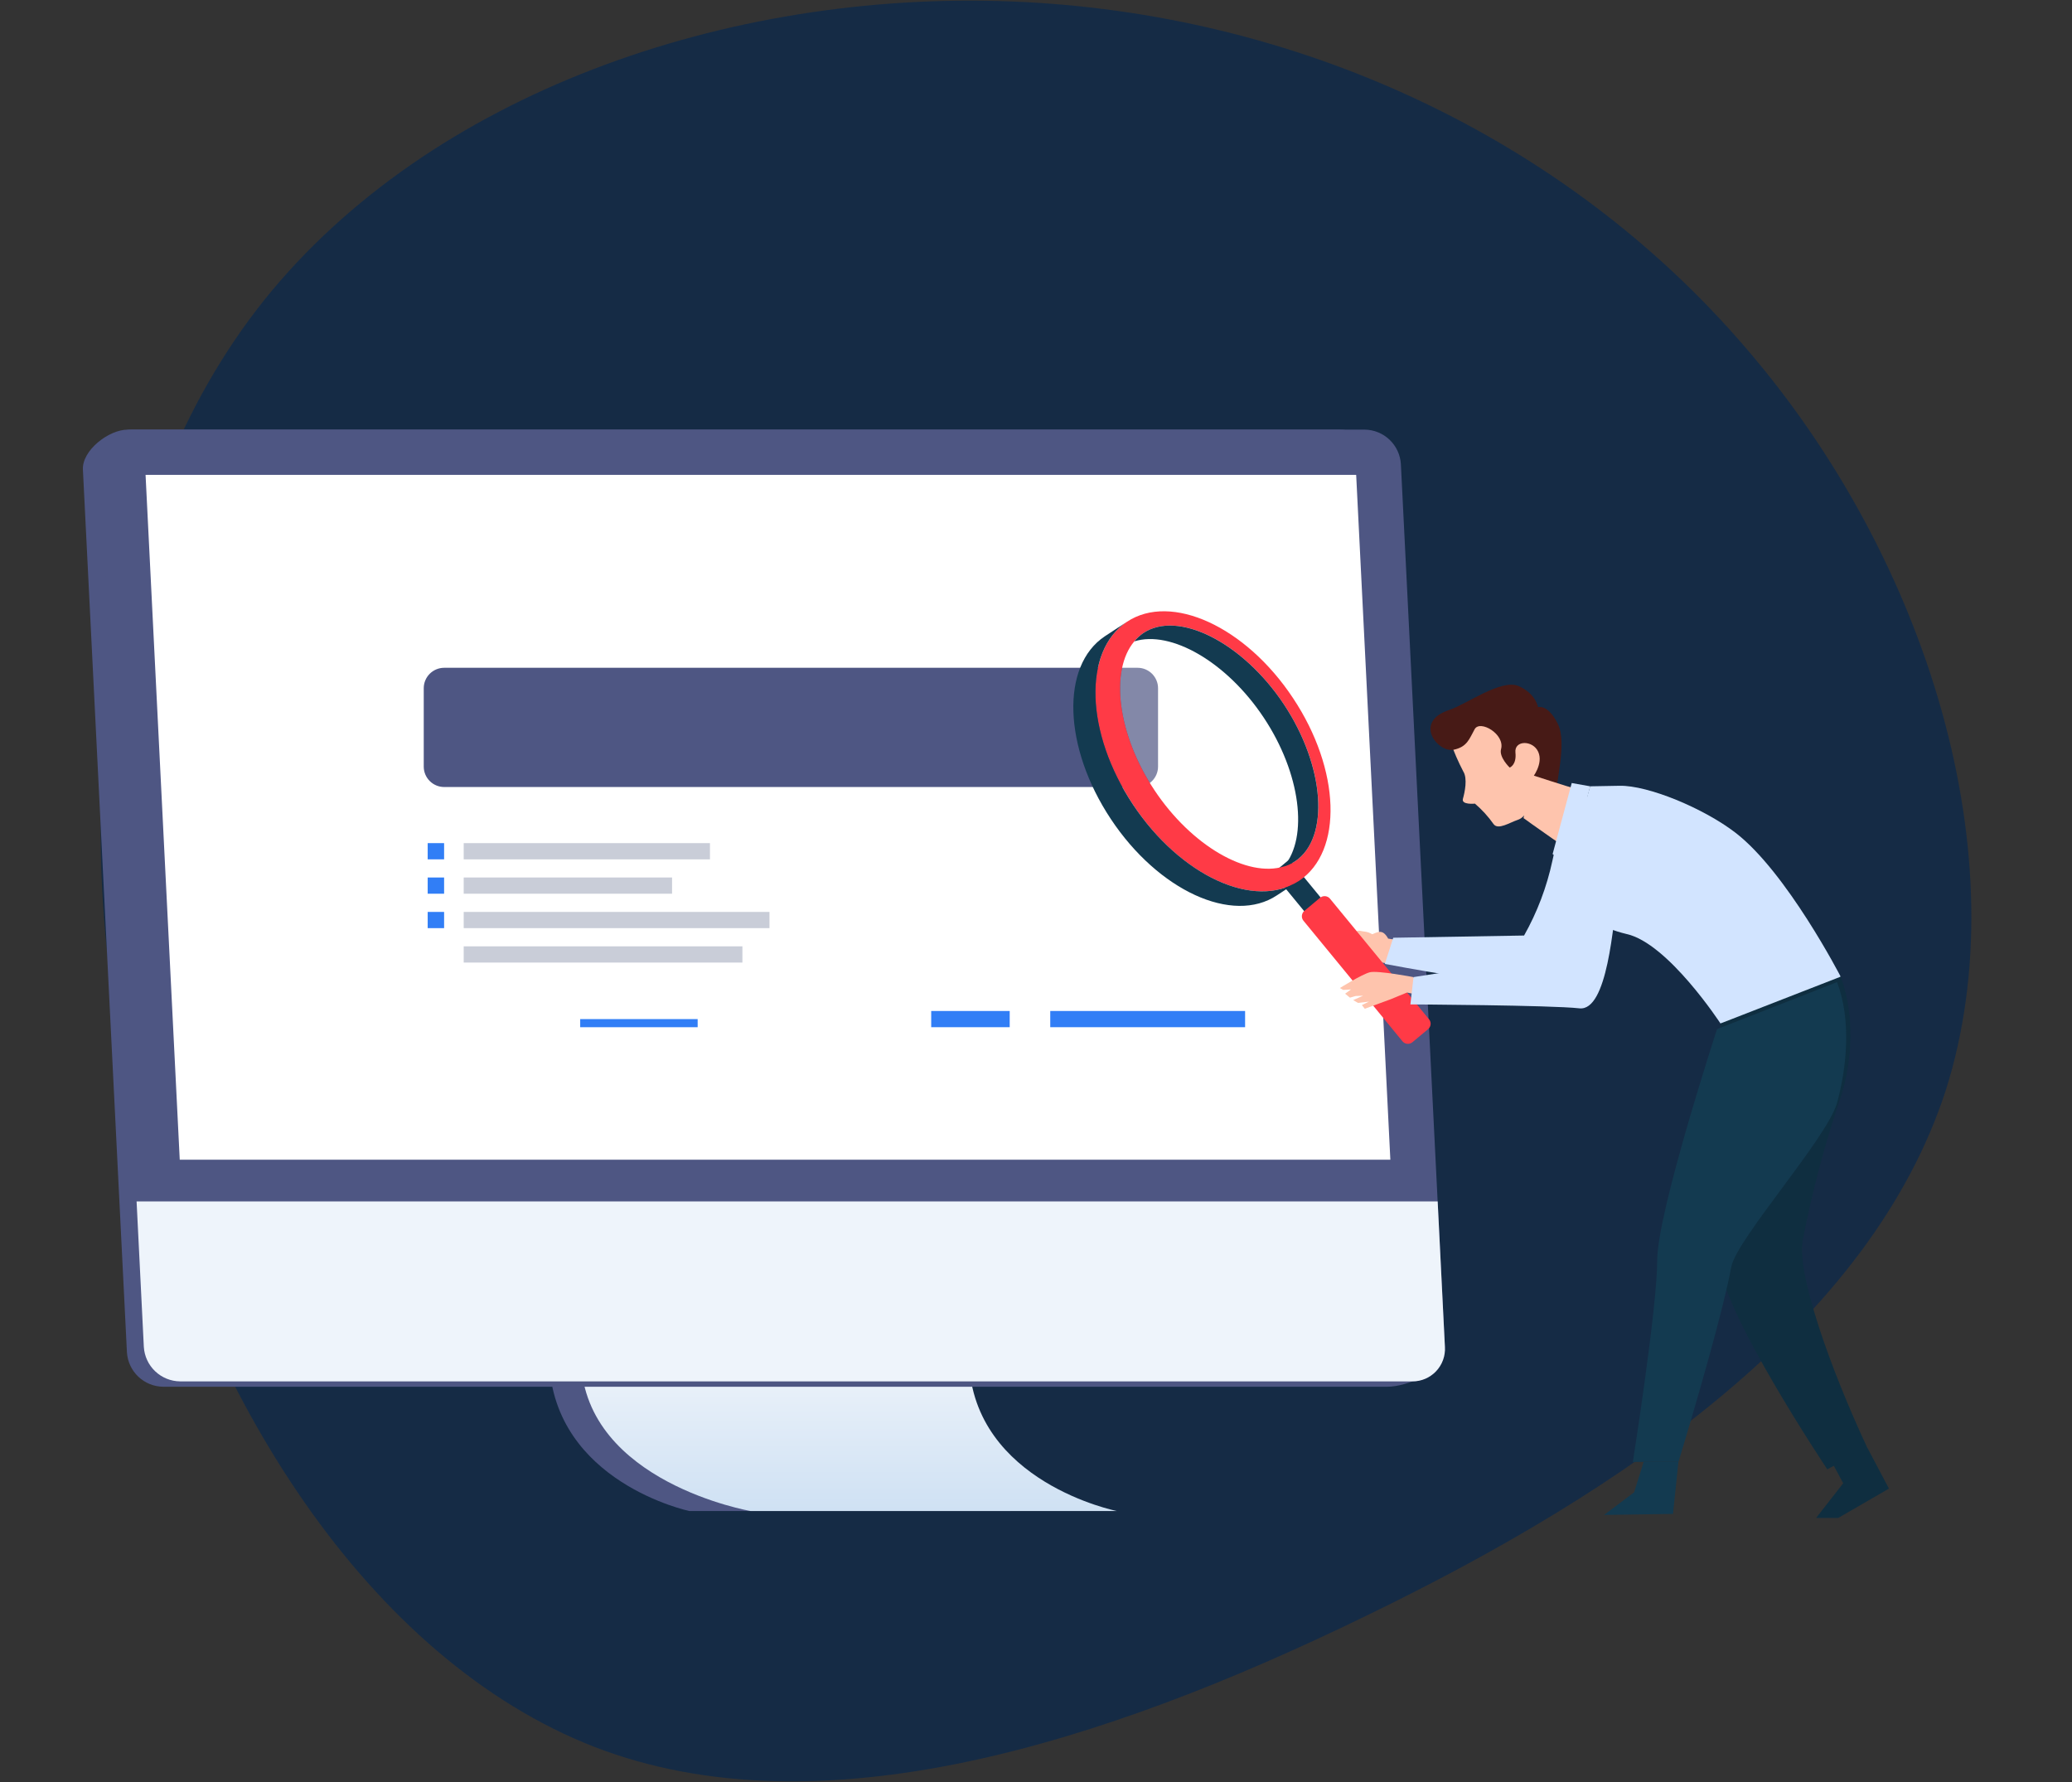 <svg width="250" height="215" viewBox="0 0 250 215" fill="none" xmlns="http://www.w3.org/2000/svg">
<rect x="0" y="0" width="250" height="215" fill="#333333" stroke="none"/>
<path d="M210.714 42.062C232.582 67.463 243.684 103.462 234.769 131.554C225.685 159.478 196.415 179.664 164.79 194.971C132.998 210.447 98.85 221.213 71.767 210.784C44.516 200.186 24.33 168.561 16.087 133.741C8.013 99.088 11.882 61.239 31.899 36.175C51.917 11.279 87.747 -1.169 122.063 0.177C156.38 1.522 188.845 16.494 210.714 42.062Z" fill="#0E2A4A" fill-opacity="0.8"/>
<path d="M66.264 164.253H104.125C104.708 178.885 121.973 182.309 121.973 182.309H83.185C83.185 182.309 66.853 178.873 66.264 164.253Z" fill="#4E5683"/>
<path d="M70.103 164.253H116.917C117.499 178.885 134.769 182.309 134.769 182.309H90.571C90.571 182.309 70.691 178.873 70.103 164.253Z" fill="url(#paint0_linear)"/>
<path d="M19.684 167.311H167.417C169.712 167.311 174.273 165.447 174.157 163.152L166.002 55.976C165.93 54.864 165.442 53.82 164.634 53.053C163.827 52.285 162.759 51.85 161.645 51.835H15.408C13.113 51.835 9.892 54.345 10.003 56.646L15.315 163.152C15.383 164.269 15.871 165.319 16.681 166.091C17.492 166.862 18.565 167.298 19.684 167.311V167.311Z" fill="#4E5683"/>
<path d="M21.722 166.664H170.382C170.921 166.67 171.455 166.565 171.951 166.355C172.447 166.145 172.894 165.836 173.265 165.446C173.636 165.055 173.923 164.593 174.107 164.087C174.292 163.581 174.37 163.043 174.337 162.505L169.025 55.993C168.957 54.876 168.469 53.826 167.659 53.055C166.848 52.283 165.775 51.847 164.656 51.834H15.996C15.458 51.829 14.924 51.934 14.428 52.144C13.932 52.353 13.485 52.663 13.114 53.053C12.742 53.443 12.456 53.906 12.271 54.411C12.087 54.917 12.009 55.456 12.041 55.993L17.354 162.505C17.421 163.622 17.91 164.672 18.72 165.444C19.531 166.215 20.603 166.651 21.722 166.664V166.664Z" fill="#4E5683"/>
<path d="M21.722 166.664H170.382C170.921 166.67 171.455 166.565 171.951 166.355C172.447 166.145 172.894 165.836 173.265 165.446C173.636 165.055 173.923 164.593 174.107 164.087C174.292 163.581 174.37 163.043 174.337 162.505L173.464 144.955H16.48L17.354 162.505C17.421 163.622 17.91 164.672 18.72 165.444C19.531 166.215 20.603 166.651 21.722 166.664V166.664Z" fill="url(#paint1_linear)"/>
<path d="M167.755 139.923L163.631 57.292H17.563L21.687 139.923H167.755Z" fill="white"/>
<path d="M137.257 81.069H53.596C52.508 81.069 51.627 81.951 51.627 83.038V92.486C51.627 93.573 52.508 94.454 53.596 94.454H137.257C138.344 94.454 139.226 93.573 139.226 92.486V83.038C139.226 81.951 138.344 81.069 137.257 81.069Z" fill="#4E5683" stroke="#4E5683" stroke-miterlimit="10"/>
<path opacity="0.3" d="M156.251 103.92C155.835 104.186 155.384 104.394 154.911 104.537C150.525 105.912 143.774 102.073 139.295 95.34C134.816 88.606 133.896 80.888 136.86 77.382C137.174 77.001 137.538 76.666 137.944 76.386C142.173 73.572 149.937 77.504 154.9 84.966C159.863 92.427 160.48 101.112 156.251 103.92Z" fill="white"/>
<path d="M166.439 113.641C165.46 112.226 164.726 112.476 164.156 112.313C163.585 112.15 162.437 112.995 162.216 113.845C161.995 114.695 161.814 114.713 161.919 115.354C162.024 115.994 163.765 115.936 164.581 115.889C165.701 115.965 166.814 116.119 167.912 116.35L170.312 113.664L166.439 113.641Z" fill="#FEC4AD"/>
<path d="M167.493 113.245C166.788 111.981 166.206 112.482 165.332 112.814C164.607 113.119 163.906 113.48 163.235 113.892C163.235 113.892 163.037 114.678 163.625 114.876C164.214 115.074 165.845 114.363 166.159 115.383C166.474 116.402 170.312 113.664 170.312 113.664L167.493 113.245Z" fill="#FEC4AD"/>
<path d="M192.912 96.167C190.344 95.864 188.678 97.332 187.303 103.867C186.625 107.024 185.475 110.06 183.89 112.872L168.105 113.14L167.091 116.297C167.091 116.297 182.783 119.291 186.126 118.843C190.745 118.219 193.151 110.321 195.446 104.17C197.03 99.813 196.413 96.58 192.912 96.167Z" fill="#D2E4FF"/>
<path d="M174.995 89.498C175.429 90.72 175.946 91.911 176.545 93.062C177.098 93.918 176.725 95.619 176.51 96.376C176.294 97.134 177.96 96.959 177.96 96.959C178.812 97.687 179.569 98.518 180.214 99.434C180.756 100.174 182.171 99.231 183.127 98.916C184.082 98.602 184.496 97.442 185.637 95.841C186.779 94.239 187.082 91.589 187.082 91.589L185.62 86.131L179.265 85.618L174.995 89.498Z" fill="#FEC4AD"/>
<path d="M175.386 90.458C173.516 90.849 170.435 87.097 174.885 85.647C176.912 84.989 181.158 81.855 183.243 82.781C185.329 83.707 185.573 85.321 185.573 85.321C185.573 85.321 186.767 84.913 187.961 87.331C189.155 89.748 187.554 94.821 187.787 96.196L184.874 93.866C184.874 93.866 186.243 92.171 185.602 90.721C184.962 89.27 182.69 89.282 182.847 90.796C183.005 92.311 182.154 92.608 182.154 92.608C182.154 92.608 180.844 91.361 181.111 90.388C181.612 88.577 178.578 86.818 177.931 87.971C177.285 89.125 177.04 90.115 175.386 90.458Z" fill="#471A16"/>
<path d="M190.67 95.171C190.488 95.192 190.304 95.192 190.122 95.171C189.377 94.984 184.705 93.464 184.705 93.464L183.826 98.706C183.826 98.706 190.14 103.296 192.382 104.421C191.695 101.38 191.078 98.293 190.67 95.171Z" fill="#FEC4AD"/>
<path d="M189.639 94.472L187.332 103.046L189.406 104.426L191.864 94.868L189.639 94.472Z" fill="#D2E4FF"/>
<path d="M191.864 94.868C191.864 94.868 193.378 94.833 195.434 94.804C198.842 94.746 205.523 97.495 209.385 100.46C215.577 105.207 222.089 117.835 222.089 117.835C220.191 119.493 218.003 120.787 215.635 121.65C213.033 122.564 210.337 123.184 207.597 123.497C207.597 123.497 201.265 113.798 196.262 112.692C193.152 111.953 190.333 110.304 188.165 107.956L191.864 94.868Z" fill="#D2E4FF"/>
<path d="M222.089 117.835C223.836 122.425 223.481 128.232 222.089 132.397C220.163 138.049 218.631 143.827 217.505 149.691C216.788 153.716 220.86 165.167 225.292 174.656L220.475 177.277C220.475 177.277 207.445 157.781 207.445 152.021C207.445 146.26 207.597 123.479 207.597 123.479L222.089 117.835Z" fill="#0F2E40"/>
<path d="M225.292 174.638L227.913 179.601L221.792 183.142H219.124L222.392 178.96L221.133 176.601L225.292 174.638Z" fill="#0F2E40"/>
<path d="M221.652 118.493C223.399 123.089 222.817 128.826 221.652 133.055C220.487 137.284 209.513 149.493 208.89 152.859C207.602 159.773 202.517 176.38 202.517 176.38H197.013C197.013 176.38 199.955 157.787 199.955 152.021C199.955 146.254 207.171 124.161 207.171 124.161L221.652 118.493Z" fill="#133A50"/>
<path d="M202.512 176.374L201.859 182.653L193.542 182.781L197.165 180.049L198.318 176.374H202.512Z" fill="#133A50"/>
<path d="M160.503 109.692L158.517 111.34L153.583 105.341L155.57 103.692L160.503 109.692Z" fill="#133A50"/>
<path d="M172.322 124.155L170.417 125.745C170.243 125.888 170.019 125.957 169.794 125.937C169.57 125.916 169.362 125.807 169.217 125.634L157.259 111.072C157.125 110.901 157.061 110.685 157.082 110.468C157.103 110.251 157.205 110.051 157.369 109.907L159.274 108.317C159.36 108.246 159.459 108.192 159.566 108.158C159.673 108.125 159.786 108.113 159.897 108.123C160.009 108.134 160.117 108.166 160.216 108.218C160.315 108.27 160.403 108.342 160.474 108.428L172.432 122.99C172.568 123.161 172.632 123.378 172.611 123.595C172.591 123.812 172.487 124.013 172.322 124.155V124.155Z" fill="#FF3A46"/>
<path d="M156.012 84.226C150.304 75.6 141.305 71.476 135.969 75.023C130.634 78.57 130.96 88.42 136.697 97.064C142.435 105.708 151.405 109.814 156.74 106.273C162.076 102.731 161.75 92.859 156.012 84.226ZM156.251 103.92C155.835 104.186 155.384 104.394 154.911 104.537C150.525 105.912 143.775 102.073 139.295 95.34C134.816 88.606 133.896 80.888 136.861 77.382C137.174 77.001 137.538 76.666 137.944 76.386C142.173 73.573 149.937 77.504 154.9 84.966C159.863 92.427 160.48 101.112 156.251 103.92V103.92Z" fill="#FF3A46"/>
<path d="M154.9 84.966C149.937 77.504 142.149 73.572 137.944 76.386C137.538 76.666 137.174 77.001 136.861 77.382C141.247 76.001 147.998 79.84 152.477 86.579C156.956 93.318 157.882 101.025 154.912 104.537C155.384 104.394 155.835 104.186 156.251 103.92C160.48 101.112 159.857 92.433 154.9 84.966Z" fill="#133A50"/>
<path d="M136.697 97.064C130.96 88.437 130.634 78.564 135.969 75.023L133.302 76.77C127.966 80.318 128.292 90.167 134.03 98.817C139.767 107.467 148.737 111.568 154.073 108.02L156.74 106.273C151.405 109.814 142.435 105.696 136.697 97.064Z" fill="#133A50"/>
<path d="M170.522 117.887C170.522 117.887 166.229 117.066 165.28 117.305C164.33 117.544 161.668 119.204 161.668 119.204L162.064 119.437L163.008 119.379L162.297 119.891L162.88 120.369L163.561 120.171L164.464 120.136L163.27 120.66L163.853 121.004L165.181 120.846L164.318 121.26L164.668 121.709L167.778 120.567L169.759 119.751L172.089 120.206L170.522 117.887Z" fill="#FEC4AD"/>
<path d="M192.481 96.825C190.029 96.01 188.235 97.903 188.328 104.566C188.374 108.136 188.124 111.703 187.583 115.231L170.551 117.887L170.172 121.184C170.172 121.184 187.181 121.272 190.559 121.656C193.937 122.041 194.671 111.649 195.219 107.036C195.766 102.423 195.831 97.938 192.481 96.825Z" fill="#D2E4FF"/>
<path d="M85.661 101.724H55.949V103.681H85.661V101.724Z" fill="#C9CDD8"/>
<path d="M53.584 101.724H51.603V103.681H53.584V101.724Z" fill="#317EF6"/>
<path d="M53.584 105.871H51.603V107.828H53.584V105.871Z" fill="#317EF6"/>
<path d="M53.584 110.024H51.603V111.981H53.584V110.024Z" fill="#317EF6"/>
<path d="M81.088 105.871H55.949V107.828H81.088V105.871Z" fill="#C9CDD8"/>
<path d="M92.843 110.024H55.949V111.981H92.843V110.024Z" fill="#C9CDD8"/>
<path d="M89.575 114.177H55.949V116.134H89.575V114.177Z" fill="#C9CDD8"/>
<path d="M84.176 122.955H70.004V123.934H84.176V122.955Z" fill="#317EF6"/>
<path d="M121.827 121.976H112.356V123.933H121.827V121.976Z" fill="#317EF6"/>
<path d="M150.229 121.976H126.72V123.933H150.229V121.976Z" fill="#317EF6"/>
<defs>
<linearGradient id="paint0_linear" x1="102.436" y1="164.241" x2="102.436" y2="182.315" gradientUnits="userSpaceOnUse">
<stop stop-color="#EEF4FB"/>
<stop offset="0.31" stop-color="#E3EDF8"/>
<stop offset="1" stop-color="#CFE1F3"/>
</linearGradient>
<linearGradient id="paint1_linear" x1="38497.5" y1="3615.6" x2="38497.5" y2="4424.7" gradientUnits="userSpaceOnUse">
<stop stop-color="#EEF4FB"/>
<stop offset="0.31" stop-color="#E3EDF8"/>
<stop offset="1" stop-color="#CFE1F3"/>
</linearGradient>
</defs>
</svg>
